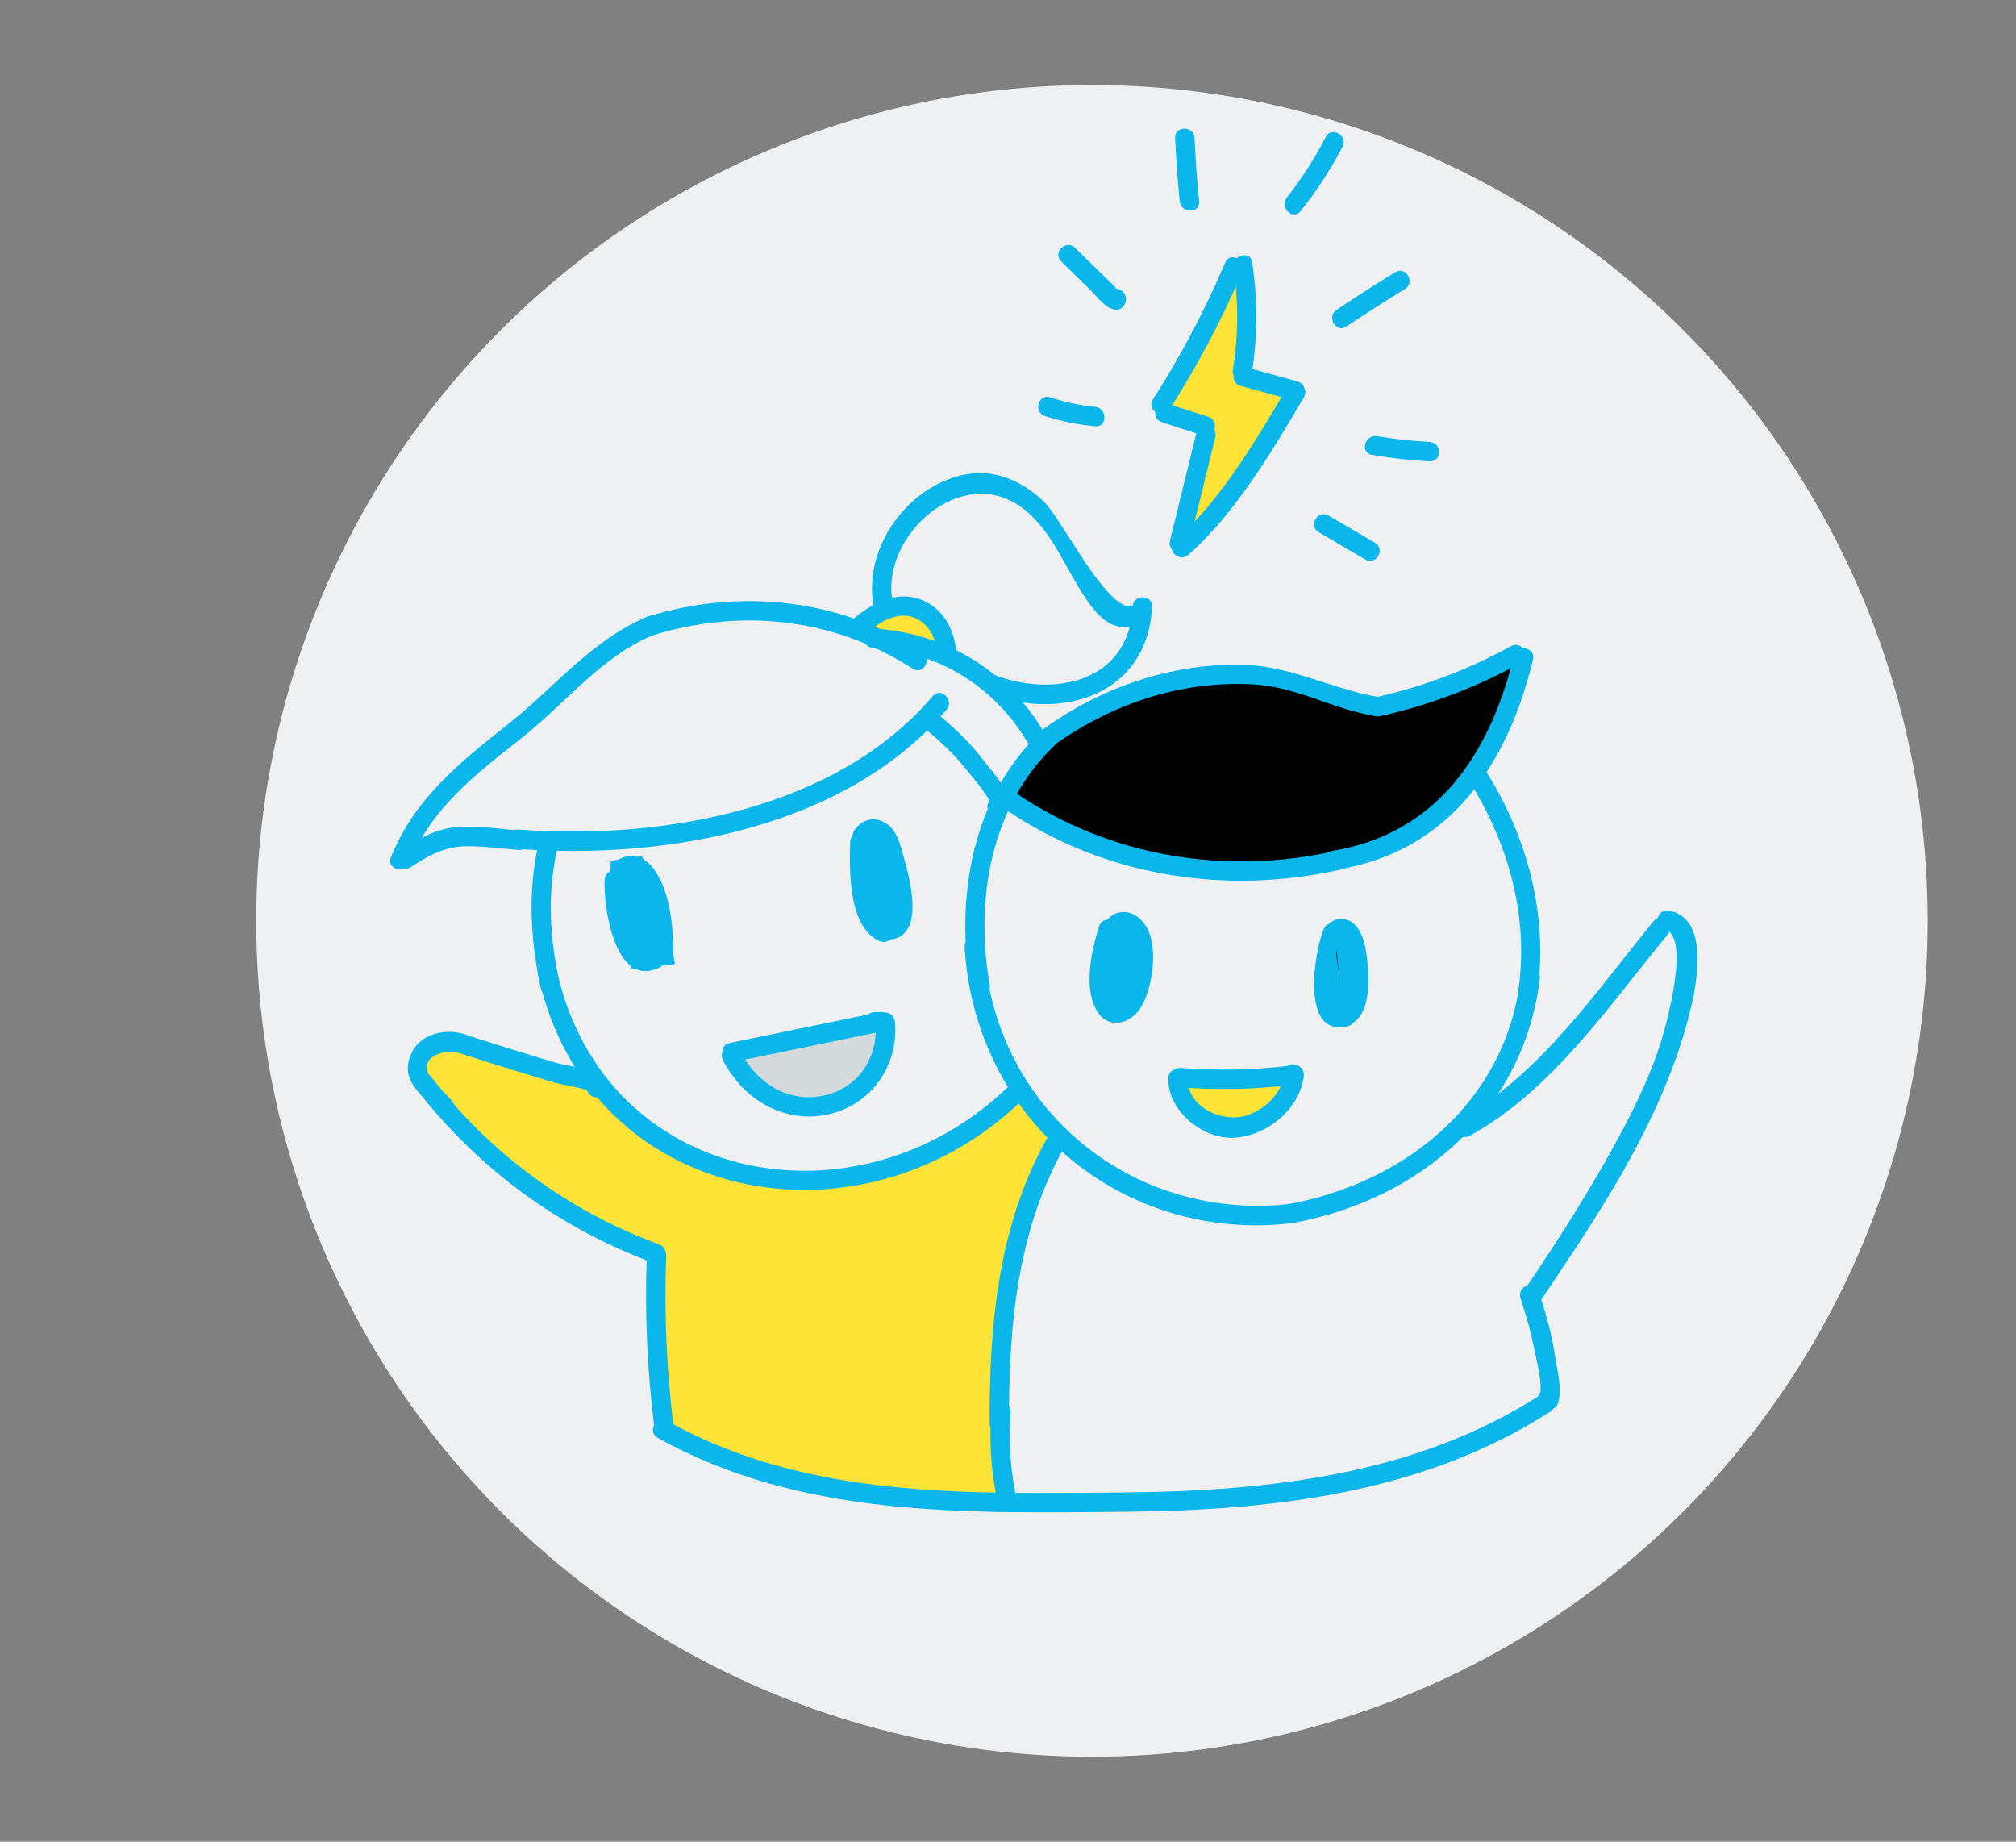 <?xml version="1.0" encoding="utf-8"?>
<!-- Generator: Adobe Illustrator 16.0.0, SVG Export Plug-In . SVG Version: 6.00 Build 0)  -->
<!DOCTYPE svg PUBLIC "-//W3C//DTD SVG 1.1//EN" "http://www.w3.org/Graphics/SVG/1.1/DTD/svg11.dtd">
<svg version="1.1" xmlns="http://www.w3.org/2000/svg" xmlns:xlink="http://www.w3.org/1999/xlink" x="0px" y="0px" width="104px"
	 height="95px" viewBox="0 0 104 95" enable-background="new 0 0 104 95" xml:space="preserve">
<rect x="0" y="0" width="104" height="95" fill="#808080" stroke="none"/>
<g id="Layer_4">
</g>
<g id="Blue">
	<circle fill="#EEF0F1" cx="56.333" cy="47.5" r="43.114"/>
	<g id="XMLID_794_">
		<path id="XMLID_854_" fill="#FFE336" d="M63.749,13.843l-3.771,7.333l2.165,0.978l-1.048,5.517c0,0,0.28,0.559,1.746-1.257
			c1.467-1.815,4.05-6.075,4.05-6.075l-2.933-0.978c0,0,0.366-3.625,0.21-5.028C64.059,13.35,63.749,13.843,63.749,13.843z"/>
		<path id="XMLID_853_" fill="#FFE336" d="M44.643,32.332l3.926,1.264c0,0-0.133-2.195-1.53-2.262S44.643,32.332,44.643,32.332z"/>
		<g id="XMLID_796_">
			<polygon id="XMLID_852_" points="58.724,47.801 57.609,47.648 56.725,49.287 56.839,51.914 57.51,52.279 58.578,51.428 
				58.952,49.115 			"/>
			<polygon id="XMLID_851_" points="69.131,48.101 68.826,48.197 68.365,49.804 68.355,51.527 68.887,52.386 69.644,52.264 
				70,51.571 70,50 69.795,48.513 			"/>
			<polygon id="XMLID_850_" fill="#0AB6EA" stroke="#0AB6EA" stroke-miterlimit="10" points="33.576,45.633 32.873,44.704 
				31.994,44.832 31.938,46.945 32.918,49.446 34.231,49.295 33.879,47.345 			"/>
			<polygon id="XMLID_848_" fill="#0AB6EA" points="46.111,43.792 45.351,42.718 44.502,42.947 44.273,45.06 44.867,47.724 
				46.502,47.738 46.289,45.636 			"/>
			<path id="XMLID_3817_" fill="#FFE336" d="M54.825,58.833c0,0-4.5,5.833-2.834,18.833c0,0-11.166,0-17.833-3.833L33.825,64.5
				c0,0-8-3.333-10-6.333s-2-3-2-3s-0.667-1.833,1.666-1.333c2.334,0.5,7.167,2,7.167,2s3.833,5.5,10.333,5s8-1.667,9.667-3.167
				s1.667-1.5,1.667-1.5L54.825,58.833z"/>
			<path id="XMLID_3816_" d="M51.825,41c0,0,5.666,4.167,13,3.833c7.333-0.333,9.5-2.833,10.666-4.5c1.167-1.667,3-6.333,3-6.333
				l-1.333,0.333c0,0-4.833,2.167-6,2c-1.167-0.167-5.167-1.667-8-1.667S54.325,36.833,52.991,39C51.658,41.167,51.825,41,51.825,41
				z"/>
			<path id="XMLID_3815_" fill="#D4DADC" d="M37.991,54.417c0,0,1.667,3.333,4.75,2.333c3.084-1,3-3.917,3-3.917L37.991,54.417z"/>
			<path id="XMLID_3814_" fill="#FFE336" d="M60.575,55.667c0,0,1.083,3.583,3.583,2.333s2.5-2.416,2.5-2.416L60.575,55.667z"/>
			<g id="XMLID_799_">
				<g id="XMLID_3807_">
					<g>
						<path fill="#0AB6EA" d="M49.764,48.839c0.491,8.855,8.11,15.324,16.95,14.248c0.63-0.077,0.638-1.078,0-1
							c-8.271,1.007-15.487-4.898-15.95-13.248C50.728,48.199,49.728,48.195,49.764,48.839L49.764,48.839z"/>
					</g>
				</g>
				<g id="XMLID_3800_">
					<g>
						<path fill="#0AB6EA" d="M66.646,63.092c6.596-1.181,11.982-5.797,12.79-12.647c0.075-0.638-0.926-0.632-1,0
							c-0.757,6.421-5.956,10.591-12.056,11.683C65.748,62.241,66.017,63.205,66.646,63.092L66.646,63.092z"/>
					</g>
				</g>
				<g id="XMLID_3793_">
					<g>
						<path fill="#0AB6EA" d="M53.686,37.753c-3.561,3.381-4.429,8.618-3.594,13.3c0.113,0.633,1.077,0.365,0.965-0.266
							c-0.773-4.331,0.047-9.204,3.336-12.327C54.861,38.017,54.152,37.31,53.686,37.753L53.686,37.753z"/>
					</g>
				</g>
				<g id="XMLID_3786_">
					<g>
						<path fill="#0AB6EA" d="M75.769,40.242c2.082,3.307,3.157,7.184,2.523,11.087c-0.103,0.629,0.861,0.9,0.964,0.266
							c0.677-4.167-0.391-8.311-2.624-11.858C76.29,39.194,75.425,39.695,75.769,40.242L75.769,40.242z"/>
					</g>
				</g>
				<g id="XMLID_3779_">
					<g>
						<path fill="#0AB6EA" d="M51.899,41.769c5.073,3.442,11.327,4.423,17.274,3.084c0.627-0.142,0.361-1.106-0.267-0.964
							c-5.697,1.282-11.65,0.309-16.503-2.984C51.87,40.543,51.369,41.409,51.899,41.769L51.899,41.769z"/>
					</g>
				</g>
				<g id="XMLID_3772_">
					<g>
						<path fill="#0AB6EA" d="M68.962,44.861c5.877-0.949,8.811-5.46,10.118-10.818c0.152-0.625-0.813-0.892-0.965-0.266
							c-1.226,5.025-3.905,9.229-9.42,10.12C68.063,43.999,68.331,44.963,68.962,44.861L68.962,44.861z"/>
					</g>
				</g>
				<g id="XMLID_3765_">
					<g>
						<path fill="#0AB6EA" d="M54.186,38.573c3.004-2.202,6.557-3.439,10.308-3.281c2.373,0.1,4.085,1.231,6.352,1.627
							c0.63,0.11,0.899-0.854,0.267-0.964c-2.631-0.459-4.614-1.7-7.396-1.675c-3.649,0.033-7.106,1.282-10.034,3.43
							C53.168,38.086,53.666,38.954,54.186,38.573L54.186,38.573z"/>
					</g>
				</g>
				<g id="XMLID_3758_">
					<path fill="#0AB6EA" d="M57.172,47.924c-0.326,1.006-0.457,2.074-0.384,3.129c0.035,0.51,0.219,1.13,0.722,1.226
						c0.486,0.093,0.888-0.39,1.068-0.851c0.209-0.536,0.286-1.113,0.334-1.686c0.045-0.531,0.063-1.085-0.149-1.574
						c-0.095-0.216-0.238-0.418-0.444-0.533c-0.205-0.115-0.522-0.131-0.709,0.012c-0.197,0.15-0.388,0.681-0.578,0.997"/>
					<g>
						<path fill="#0AB6EA" d="M56.69,47.791c-0.372,1.224-0.796,3.076-0.146,4.28c0.617,1.142,1.912,0.728,2.41-0.275
							c0.541-1.088,0.84-3.157,0.05-4.188c-0.303-0.396-0.798-0.653-1.308-0.533c-0.63,0.148-0.824,0.816-1.098,1.319
							c-0.307,0.566,0.557,1.071,0.863,0.504c0.059-0.107,0.248-0.613,0.344-0.672c0.659-0.397,0.631,1.017,0.628,1.196
							c-0.01,0.573-0.043,1.941-0.687,2.113c-0.252,0.228-0.387,0.173-0.407-0.166c-0.018-0.105-0.035-0.211-0.053-0.316
							c-0.041-0.303-0.024-0.647-0.011-0.951c0.031-0.703,0.174-1.375,0.377-2.045C57.842,47.439,56.877,47.176,56.69,47.791
							L56.69,47.791z"/>
					</g>
				</g>
				<g id="XMLID_3751_">
					<path fill="#0AB6EA" d="M68.764,48.067c-0.472,1.069-0.614,2.28-0.403,3.43c0.05,0.269,0.123,0.545,0.302,0.752
						c0.178,0.208,0.487,0.324,0.734,0.206"/>
					<g>
						<path fill="#0AB6EA" d="M68.281,47.934c-0.476,1.158-1.227,5.6,1.248,5.003c0.625-0.151,0.36-1.115-0.266-0.964
							c-0.564,0.136-0.504-1.646-0.484-1.931c0.044-0.643,0.223-1.25,0.467-1.843C69.49,47.605,68.523,47.346,68.281,47.934
							L68.281,47.934z"/>
					</g>
				</g>
				<g id="XMLID_3744_">
					<path fill="#0AB6EA" d="M68.849,48.076c0.087-0.209,0.393-0.243,0.583-0.12c0.189,0.123,0.286,0.345,0.363,0.558
						c0.314,0.875,0.315,1.744,0.259,2.672c-0.031,0.519-0.433,1.297-0.759,1.221"/>
					<g>
						<path fill="#0AB6EA" d="M69.203,48.429c0.02-0.024,0.272,0.787,0.275,0.8c0.074,0.345,0.097,0.693,0.104,1.045
							c0.002,0.171,0.036,1.607-0.287,1.632c-0.638,0.047-0.643,1.048,0,1c1.449-0.108,1.354-2.384,1.237-3.371
							c-0.075-0.632-0.204-1.513-0.748-1.933c-0.401-0.311-0.965-0.278-1.288,0.12C68.093,48.217,68.797,48.929,69.203,48.429
							L69.203,48.429z"/>
					</g>
				</g>
				<g id="XMLID_3737_">
					<g>
						<path fill="#0AB6EA" d="M60.919,56.086c1.873,0.147,3.733,0.109,5.599-0.111c0.632-0.075,0.639-1.076,0-1
							c-1.865,0.221-3.726,0.259-5.599,0.112C60.277,55.037,60.28,56.037,60.919,56.086L60.919,56.086z"/>
					</g>
				</g>
				<g id="XMLID_3730_">
					<g>
						<path fill="#0AB6EA" d="M60.267,55.617c-0.038,1.704,1.83,3.205,3.479,3.065c1.683-0.143,3.274-1.468,3.513-3.156
							c0.088-0.63-0.875-0.902-0.965-0.266c-0.152,1.086-0.916,1.908-1.948,2.264c-1.251,0.43-3.112-0.401-3.078-1.907
							C61.281,54.973,60.281,54.973,60.267,55.617L60.267,55.617z"/>
					</g>
				</g>
				<g id="XMLID_3723_">
					<g>
						<path fill="#0AB6EA" d="M75.822,58.586c4.222-2.324,7.2-6.716,10.195-10.369c0.405-0.494-0.299-1.205-0.707-0.707
							c-2.929,3.571-5.87,7.943-9.993,10.213C74.754,58.034,75.258,58.897,75.822,58.586L75.822,58.586z"/>
					</g>
				</g>
				<g id="XMLID_847_">
					<g>
						<path fill="#0AB6EA" d="M54.229,58.341c-2.709,4.595-3.196,9.839-3.178,15.072c0.002,0.644,1.002,0.645,1,0
							c-0.019-5.059,0.422-10.123,3.041-14.567C55.42,58.291,54.556,57.787,54.229,58.341L54.229,58.341z"/>
					</g>
				</g>
				<g id="XMLID_846_">
					<g>
						<path fill="#0AB6EA" d="M85.853,47.936c1.426,0.294,0.051,5.098-0.158,5.77c-0.519,1.667-1.277,3.253-2.101,4.788
							c-1.481,2.768-3.179,5.423-4.937,8.021c-0.362,0.534,0.504,1.035,0.863,0.505c2.589-3.826,5.271-7.839,6.853-12.208
							c0.579-1.599,2.512-7.27-0.255-7.84C85.49,46.842,85.222,47.806,85.853,47.936L85.853,47.936z"/>
					</g>
				</g>
				<g id="XMLID_845_">
					<g>
						<path fill="#0AB6EA" d="M27.781,50.406c2.647,11.736,16.573,14.35,24.871,6.42c0.466-0.446-0.242-1.152-0.707-0.707
							c-7.773,7.428-20.721,5.011-23.2-5.979C28.604,49.512,27.64,49.778,27.781,50.406L27.781,50.406z"/>
					</g>
				</g>
				<g id="XMLID_844_">
					<g>
						<path fill="#0AB6EA" d="M31.194,45.369c-0.078,1.392,0.529,5.661,2.832,4.535c0.578-0.282,0.071-1.145-0.505-0.863
							c-1.054,0.515-1.355-3.173-1.327-3.672C32.23,44.726,31.229,44.728,31.194,45.369L31.194,45.369z"/>
					</g>
				</g>
				<g id="XMLID_842_">
					<g>
						<path fill="#0AB6EA" d="M32.424,45.237c0.212-0.672,0.857,1.03,0.792,0.848c0.115,0.319,0.212,0.648,0.29,0.979
							c0.176,0.736,0.233,1.478,0.226,2.232c-0.006,0.644,0.994,0.644,1,0c0.014-1.443-0.15-3.431-1.106-4.598
							c-0.625-0.763-1.844-0.747-2.166,0.274C31.266,45.586,32.23,45.849,32.424,45.237L32.424,45.237z"/>
					</g>
				</g>
				<g id="XMLID_841_">
					<path fill="#0AB6EA" d="M44.356,43.449c-0.036,1.098,0.071,2.201,0.32,3.271c0.132,0.57,0.38,1.212,0.938,1.387"/>
					<g>
						<path fill="#0AB6EA" d="M43.856,43.449c-0.03,1.482-0.11,4.344,1.507,5.091c0.58,0.268,1.089-0.594,0.504-0.864
							c-1.175-0.543-1.032-3.147-1.011-4.227C44.869,42.805,43.869,42.805,43.856,43.449L43.856,43.449z"/>
					</g>
				</g>
				<g id="XMLID_840_">
					<path fill="#0AB6EA" d="M44.518,43.057c0.143-0.348,0.666-0.378,0.963-0.146c0.297,0.231,0.421,0.615,0.527,0.975
						c0.334,1.123,0.658,2.292,0.485,3.451c-0.048,0.314-0.253,0.704-0.563,0.629"/>
					<g>
						<path fill="#0AB6EA" d="M44.949,43.309c0.25-0.338,0.881,1.812,0.901,1.903c0.046,0.197,0.415,2.218,0.08,2.253
							c-0.634,0.066-0.64,1.067,0,1c1.802-0.19,1.012-3.11,0.707-4.205c-0.191-0.686-0.38-1.569-1.105-1.889
							c-0.572-0.253-1.097-0.04-1.446,0.433C43.703,43.322,44.57,43.821,44.949,43.309L44.949,43.309z"/>
					</g>
				</g>
				<g id="XMLID_839_">
					<g>
						<path fill="#0AB6EA" d="M37.9,54.765c2.563-0.527,5.127-1.054,7.689-1.582c0.555-0.114,0.426-0.996-0.133-0.982
							c-0.115,0.003-0.23,0.005-0.346,0.008c-0.643,0.015-0.645,1.015,0,1c0.115-0.003,0.23-0.005,0.346-0.008
							c-0.045-0.328-0.089-0.655-0.133-0.982c-2.563,0.527-5.126,1.054-7.689,1.581C37.006,53.93,37.271,54.894,37.9,54.765
							L37.9,54.765z"/>
					</g>
				</g>
				<g id="XMLID_838_">
					<g>
						<path fill="#0AB6EA" d="M37.293,54.68c1.01,1.992,3.105,3.286,5.373,2.814c2.264-0.47,3.708-2.521,3.501-4.792
							c-0.058-0.636-1.059-0.642-1,0c0.166,1.824-0.888,3.477-2.767,3.829c-1.868,0.35-3.435-0.758-4.244-2.355
							C37.865,53.601,37.002,54.106,37.293,54.68L37.293,54.68z"/>
					</g>
				</g>
				<g id="XMLID_836_">
					<g>
						<path fill="#0AB6EA" d="M26.751,43.791c7.62,0.564,16.886-1.087,22.077-7.18c0.416-0.487-0.288-1.198-0.706-0.707
							c-5.021,5.892-14.003,7.433-21.371,6.887C26.108,42.743,26.111,43.744,26.751,43.791L26.751,43.791z"/>
					</g>
				</g>
				<g id="XMLID_835_">
					<g>
						<path fill="#0AB6EA" d="M27.781,43.523c-0.568,2.5-0.41,4.952,0.112,7.443c0.132,0.629,1.096,0.363,0.964-0.266
							c-0.488-2.326-0.643-4.577-0.112-6.912C28.888,43.162,27.924,42.895,27.781,43.523L27.781,43.523z"/>
					</g>
				</g>
				<g id="XMLID_834_">
					<g>
						<path fill="#0AB6EA" d="M47.617,37.508c0.662,0.526,1.282,1.096,1.844,1.729c0.157,0.179,1.674,1.95,1.563,2.105
							c-0.377,0.523,0.49,1.023,0.863,0.505c0.526-0.732-0.567-1.864-0.979-2.411c-0.747-0.991-1.611-1.864-2.583-2.635
							C47.826,36.404,47.113,37.107,47.617,37.508L47.617,37.508z"/>
					</g>
				</g>
				<g id="XMLID_833_">
					<g>
						<path fill="#0AB6EA" d="M45.029,33.416c3.342,0.185,6.279,1.993,7.974,4.874c0.326,0.555,1.19,0.052,0.863-0.504
							c-1.879-3.196-5.14-5.165-8.837-5.37C44.386,32.38,44.388,33.381,45.029,33.416L45.029,33.416z"/>
					</g>
				</g>
				<g id="XMLID_832_">
					<g>
						<path fill="#0AB6EA" d="M21.389,56.061c3.222,4.188,7.386,7.264,12.346,9.094C34.339,65.377,34.6,64.412,34,64.19
							c-4.685-1.729-8.703-4.675-11.748-8.634C21.865,55.053,20.996,55.55,21.389,56.061L21.389,56.061z"/>
					</g>
				</g>
				<g id="XMLID_830_">
					<g>
						<path fill="#0AB6EA" d="M23.616,54.296c1.149,0.369,2.299,0.731,3.452,1.083c0.533,0.162,1.066,0.322,1.6,0.481
							c0.247,0.073,1.639,0.295,1.724,0.452c0.1-0.244,0.199-0.489,0.299-0.734c-0.024,0.011-0.049,0.021-0.073,0.031
							c0.205,0.116,0.41,0.232,0.615,0.349c-0.007-0.018-0.014-0.035-0.021-0.052c-0.23-0.594-1.197-0.336-0.964,0.266
							c0.007,0.018,0.014,0.035,0.02,0.052c0.088,0.228,0.346,0.462,0.615,0.35c0.024-0.01,0.049-0.021,0.073-0.03
							c0.302-0.126,0.467-0.422,0.299-0.734c-0.372-0.694-1.926-0.795-2.588-0.992c-1.601-0.478-3.194-0.974-4.784-1.484
							C23.268,53.134,23.006,54.1,23.616,54.296L23.616,54.296z"/>
					</g>
				</g>
				<g id="XMLID_829_">
					<g>
						<path fill="#0AB6EA" d="M23.963,53.344c-1.127-0.337-2.483,0.035-2.848,1.271c-0.396,1.348,0.855,1.89,1.452,2.854
							c0.339,0.546,1.204,0.045,0.864-0.505c-0.34-0.547-0.927-0.89-1.254-1.431c-0.619-1.024,0.768-1.45,1.52-1.225
							C24.315,54.493,24.579,53.528,23.963,53.344L23.963,53.344z"/>
					</g>
				</g>
				<g id="XMLID_828_">
					<g>
						<path fill="#0AB6EA" d="M33.366,64.806c-0.106,2.906,0.017,5.793,0.37,8.679c0.078,0.631,1.079,0.639,1,0
							c-0.354-2.886-0.477-5.772-0.37-8.679C34.391,64.163,33.391,64.164,33.366,64.806L33.366,64.806z"/>
					</g>
				</g>
				<g id="XMLID_827_">
					<g>
						<path fill="#0AB6EA" d="M44.763,32.605c0.616-0.514,1.478-1.044,2.315-0.774c0.733,0.236,1.17,0.968,1.238,1.703
							c0.058,0.636,1.059,0.642,1,0c-0.103-1.113-0.688-2.159-1.767-2.59c-1.268-0.506-2.527,0.148-3.494,0.954
							C43.561,32.31,44.271,33.014,44.763,32.605L44.763,32.605z"/>
					</g>
				</g>
				<g id="XMLID_826_">
					<g>
						<path fill="#0AB6EA" d="M46.087,31.216c-0.808-3.276,3.123-7.119,6.29-5.257c1.566,0.921,2.343,2.81,3.244,4.295
							c0.813,1.338,1.726,2.676,3.381,1.83c0.573-0.293,0.067-1.156-0.505-0.863c-1.232,0.63-3.73-4.47-4.626-5.327
							c-1.135-1.086-2.575-1.741-4.163-1.404c-3.033,0.643-5.319,4.016-4.585,6.992C45.276,32.106,46.241,31.842,46.087,31.216
							L46.087,31.216z"/>
					</g>
				</g>
				<g id="XMLID_824_">
					<g>
						<path fill="#0AB6EA" d="M33.927,74.165c7.365,4.119,15.821,3.886,24.022,3.817c7.636-0.063,15.441-0.935,22.004-5.15
							c0.539-0.347,0.039-1.212-0.505-0.863c-6.42,4.124-14.03,4.951-21.499,5.014c-8.004,0.067-16.325,0.342-23.518-3.681
							C33.869,72.987,33.364,73.85,33.927,74.165L33.927,74.165z"/>
					</g>
				</g>
				<g id="XMLID_823_">
					<g>
						<path fill="#0AB6EA" d="M78.897,67.308c0.644,0,0.645-1,0-1C78.254,66.308,78.253,67.308,78.897,67.308L78.897,67.308z"/>
					</g>
				</g>
				<g id="XMLID_822_">
					<g>
						<path fill="#0AB6EA" d="M78.515,67.213c0.251,0.756,0.464,1.52,0.618,2.302c0.126,0.64,0.489,1.924,0.282,2.581
							c0.205-0.116,0.41-0.232,0.615-0.349c-0.019-0.004-0.038-0.007-0.057-0.011c0.122,0.161,0.245,0.321,0.367,0.482
							c-0.001-0.016-0.003-0.031-0.004-0.047c-0.052-0.637-1.053-0.643-1,0c0.001,0.016,0.003,0.031,0.004,0.047
							c0.017,0.204,0.143,0.441,0.367,0.482c0.019,0.003,0.038,0.007,0.057,0.01c0.273,0.05,0.527-0.072,0.614-0.35
							c0.219-0.691-0.047-1.686-0.155-2.39c-0.158-1.03-0.416-2.036-0.744-3.024C79.277,66.339,78.312,66.6,78.515,67.213
							L78.515,67.213z"/>
					</g>
				</g>
				<g id="XMLID_821_">
					<g>
						<path fill="#0AB6EA" d="M52.365,76.933c-0.263-1.366-0.331-2.731-0.227-4.117c0.049-0.642-0.951-0.639-1,0
							c-0.111,1.476-0.017,2.93,0.262,4.383C51.522,77.83,52.486,77.563,52.365,76.933L52.365,76.933z"/>
					</g>
				</g>
				<g id="XMLID_820_">
					<g>
						<path fill="#0AB6EA" d="M50.98,35.76c3.783,1.475,8.242,0.063,8.45-4.467c0.029-0.644-0.971-0.642-1,0
							c-0.179,3.897-4.075,4.715-7.184,3.502C50.646,34.562,50.387,35.528,50.98,35.76L50.98,35.76z"/>
					</g>
				</g>
				<g id="XMLID_819_">
					<g>
						<path fill="#0AB6EA" d="M60.332,21.123c1.445-2.259,2.691-4.619,3.742-7.086c0.25-0.585-0.611-1.096-0.863-0.505
							c-1.051,2.467-2.297,4.827-3.742,7.086C59.121,21.162,59.986,21.664,60.332,21.123L60.332,21.123z"/>
					</g>
				</g>
				<g id="XMLID_818_">
					<g>
						<path fill="#0AB6EA" d="M59.942,21.783c0.707,0.227,1.414,0.454,2.121,0.681c0.614,0.197,0.878-0.768,0.267-0.964
							c-0.707-0.227-1.415-0.454-2.122-0.681C59.594,20.621,59.331,21.586,59.942,21.783L59.942,21.783z"/>
					</g>
				</g>
				<g id="XMLID_817_">
					<g>
						<path fill="#0AB6EA" d="M63.631,13.796c0.264,1.759,0.253,3.517-0.031,5.273c-0.102,0.63,0.861,0.9,0.965,0.266
							c0.314-1.946,0.324-3.855,0.031-5.805C64.5,12.896,63.537,13.166,63.631,13.796L63.631,13.796z"/>
					</g>
				</g>
				<g id="XMLID_816_">
					<g>
						<path fill="#0AB6EA" d="M63.995,19.907c0.892,0.244,1.783,0.488,2.675,0.731c0.621,0.17,0.887-0.794,0.266-0.964
							c-0.892-0.244-1.783-0.488-2.675-0.731C63.64,18.773,63.374,19.737,63.995,19.907L63.995,19.907z"/>
					</g>
				</g>
				<g id="XMLID_815_">
					<g>
						<path fill="#0AB6EA" d="M61.731,22.289c-0.459,1.866-0.918,3.732-1.377,5.599c-0.153,0.625,0.811,0.891,0.964,0.266
							c0.46-1.866,0.918-3.732,1.377-5.598C62.85,21.93,61.885,21.663,61.731,22.289L61.731,22.289z"/>
					</g>
				</g>
				<g id="XMLID_814_">
					<g>
						<path fill="#0AB6EA" d="M61.307,28.619c2.446-2.181,4.314-5.333,5.96-8.131c0.327-0.556-0.537-1.06-0.863-0.505
							c-1.61,2.738-3.417,5.8-5.804,7.929C60.118,28.341,60.827,29.046,61.307,28.619L61.307,28.619z"/>
					</g>
				</g>
				<g id="XMLID_812_">
					<g>
						<path fill="#0AB6EA" d="M68.033,27.455c0.799,0.468,1.598,0.937,2.396,1.405c0.557,0.326,1.061-0.538,0.505-0.864
							c-0.799-0.468-1.599-0.936-2.397-1.404C67.98,26.266,67.478,27.13,68.033,27.455L68.033,27.455z"/>
					</g>
				</g>
				<g id="XMLID_811_">
					<g>
						<path fill="#0AB6EA" d="M70.773,23.463c0.987,0.167,1.979,0.281,2.979,0.334c0.644,0.034,0.642-0.966,0-1
							c-0.911-0.048-1.814-0.146-2.714-0.298C70.409,22.392,70.139,23.355,70.773,23.463L70.773,23.463z"/>
					</g>
				</g>
				<g id="XMLID_810_">
					<g>
						<path fill="#0AB6EA" d="M69.453,16.847c0.995-0.669,2.004-1.316,3.027-1.94c0.549-0.334,0.047-1.2-0.504-0.863
							c-1.023,0.624-2.033,1.271-3.027,1.94C68.418,16.341,68.918,17.208,69.453,16.847L69.453,16.847z"/>
					</g>
				</g>
				<g id="XMLID_809_">
					<g>
						<path fill="#0AB6EA" d="M54.746,13.489c0.504,0.494,1.008,0.987,1.513,1.481c0.366,0.358,0.767,0.961,1.311,1.008
							c0.169,0.015,0.352-0.105,0.432-0.248c0.08-0.145,0.117-0.306,0.055-0.464c-0.082-0.206-0.245-0.37-0.482-0.367
							c-0.011,0-0.022,0-0.033,0c-0.643,0.007-0.645,1.007,0,1c0.011,0,0.022,0,0.033,0c-0.16-0.123-0.321-0.245-0.481-0.367
							c0.005,0.014,0.011,0.027,0.016,0.042c0.018-0.128,0.034-0.257,0.051-0.386c-0.007,0.013-0.014,0.025-0.021,0.038
							c0.145-0.083,0.289-0.165,0.433-0.248c0.183,0.016-0.269-0.387-0.328-0.446c-0.207-0.202-0.413-0.404-0.619-0.606
							c-0.39-0.382-0.78-0.763-1.169-1.145C54.992,12.332,54.285,13.038,54.746,13.489L54.746,13.489z"/>
					</g>
				</g>
				<g id="XMLID_808_">
					<g>
						<path fill="#0AB6EA" d="M60.621,7.12c0.051,1.09,0.129,2.178,0.237,3.265c0.063,0.634,1.063,0.641,1,0
							C61.75,9.298,61.672,8.21,61.621,7.12C61.592,6.479,60.592,6.476,60.621,7.12L60.621,7.12z"/>
					</g>
				</g>
				<g id="XMLID_806_">
					<g>
						<path fill="#0AB6EA" d="M68.394,7.066c-0.571,1.103-1.237,2.149-2.011,3.122c-0.397,0.499,0.306,1.211,0.707,0.708
							c0.828-1.041,1.555-2.143,2.168-3.325C69.553,7,68.69,6.494,68.394,7.066L68.394,7.066z"/>
					</g>
				</g>
				<g id="XMLID_805_">
					<g>
						<path fill="#0AB6EA" d="M53.906,21.462c0.846,0.271,1.706,0.44,2.59,0.526c0.64,0.063,0.635-0.938,0-1
							c-0.793-0.078-1.565-0.247-2.324-0.491C53.559,20.301,53.295,21.266,53.906,21.462L53.906,21.462z"/>
					</g>
				</g>
				<g id="XMLID_804_">
					<g>
						<path fill="#0AB6EA" d="M26.748,42.842c-1.078-0.094-2.219-0.281-3.301-0.166c-1.04,0.111-1.898,0.625-2.757,1.188
							c-0.536,0.352-0.035,1.218,0.505,0.863c0.918-0.604,1.758-1.076,2.896-1.076c0.883,0,1.777,0.113,2.656,0.189
							C27.39,43.898,27.386,42.897,26.748,42.842L26.748,42.842z"/>
					</g>
				</g>
				<g id="XMLID_803_">
					<g>
						<path fill="#0AB6EA" d="M33.451,31.787c-2.923,1.203-4.796,3.632-7.23,5.558c-2.497,1.975-4.855,3.857-6.057,6.89
							c-0.236,0.599,0.729,0.858,0.965,0.266c1.126-2.845,3.479-4.614,5.799-6.449c2.25-1.779,4.092-4.191,6.789-5.301
							C34.304,32.51,34.047,31.542,33.451,31.787L33.451,31.787z"/>
					</g>
				</g>
				<g id="XMLID_802_">
					<g>
						<path fill="#0AB6EA" d="M33.723,32.755c4.569-1.393,9.325-0.87,13.359,1.736c0.542,0.35,1.044-0.516,0.504-0.864
							c-4.236-2.736-9.328-3.3-14.129-1.836C32.844,31.978,33.105,32.943,33.723,32.755L33.723,32.755z"/>
					</g>
				</g>
				<g id="XMLID_800_">
					<g>
						<path fill="#0AB6EA" d="M71.195,36.942c2.553-0.571,4.968-1.49,7.26-2.75c0.563-0.31,0.06-1.174-0.505-0.864
							c-2.219,1.22-4.551,2.097-7.021,2.65C70.301,36.119,70.566,37.083,71.195,36.942L71.195,36.942z"/>
					</g>
				</g>
			</g>
		</g>
	</g>
</g>
</svg>
